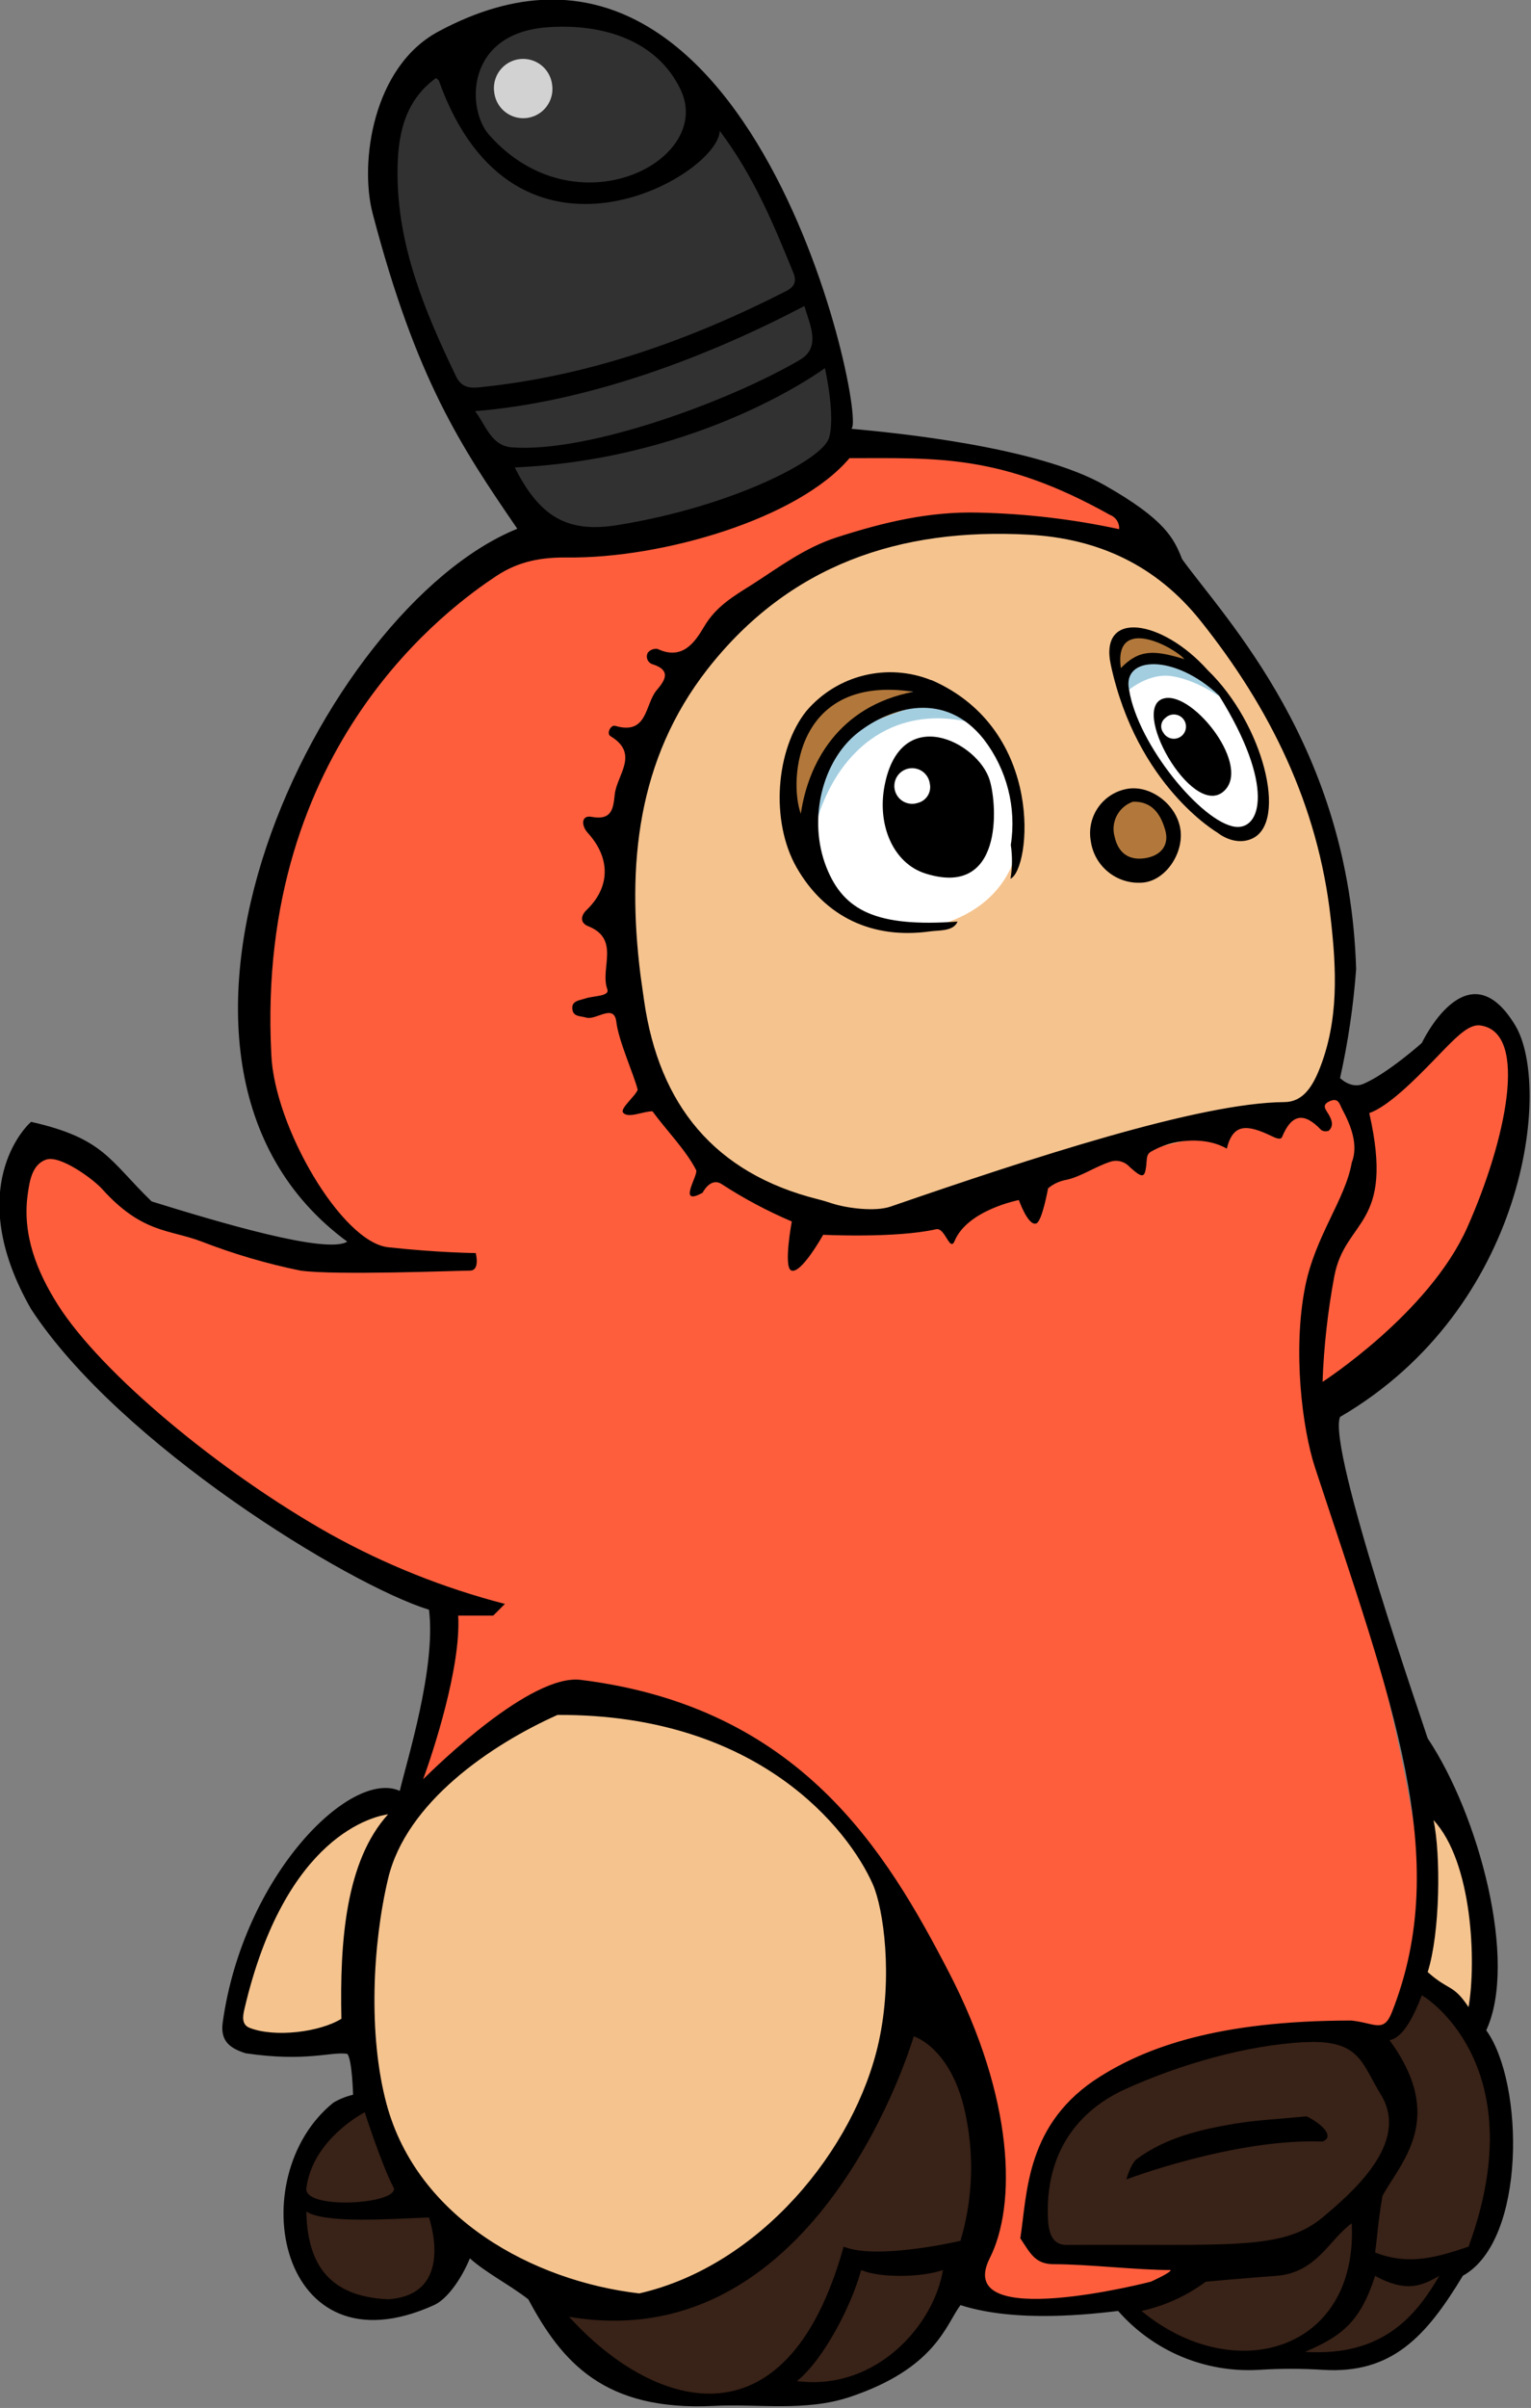 <?xml version="1.0" encoding="UTF-8" standalone="no"?>
<svg
   xmlns:dc="http://purl.org/dc/elements/1.1/"
   xmlns:cc="http://creativecommons.org/ns#"
   xmlns:rdf="http://www.w3.org/1999/02/22-rdf-syntax-ns#"
   xmlns:svg="http://www.w3.org/2000/svg"
   xmlns="http://www.w3.org/2000/svg"
   xmlns:sodipodi="http://sodipodi.sourceforge.net/DTD/sodipodi-0.dtd"
   xmlns:inkscape="http://www.inkscape.org/namespaces/inkscape"
   version="1.1"
   width="190.844"
   height="300"
   viewBox="0 0 190.844 300"
   id="svg2"
   inkscape:version="0.91 r13725"
   sodipodi:docname="cee103594456366e26af32280694ea38.svg">
  <rect x="0" y="0" width="190.844" height="300" fill="#808080" stroke="none"/>
  <defs
     id="defs34" />
  <sodipodi:namedview
     pagecolor="#ffffff"
     bordercolor="#666666"
     borderopacity="1"
     objecttolerance="10"
     gridtolerance="10"
     guidetolerance="10"
     inkscape:pageopacity="0"
     inkscape:pageshadow="2"
     inkscape:window-width="1415"
     inkscape:window-height="956"
     id="namedview32"
     showgrid="false"
     fit-margin-top="0"
     fit-margin-left="0"
     fit-margin-right="0"
     fit-margin-bottom="0"
     inkscape:zoom="0.57298955"
     inkscape:cx="131.00616"
     inkscape:cy="205.93745"
     inkscape:window-x="65"
     inkscape:window-y="24"
     inkscape:window-maximized="0"
     inkscape:current-layer="svg2" />
  <g
     transform="matrix(0.728,0,0,0.728,-139.837,-94.706)"
     id="g4">
    <g
       data-paper-data="{&quot;isPaintingLayer&quot;:true}"
       stroke-miterlimit="10"
       font-weight="none"
       font-size="none"
       text-anchor="none"
       style="font-family:none;mix-blend-mode:normal;fill:none;fill-rule:evenodd;stroke:none;stroke-width:1;stroke-linecap:butt;stroke-linejoin:miter;stroke-miterlimit:10;stroke-dasharray:none;stroke-dashoffset:0"
       id="g6">
      <path
         d="m 416.54,370.58 7,26 c 0,0 11.79,41.25 12,59 0.21,17.75 -7,27 -7,27 l -26,34 c 0,0 -16.22,7.44 -30,8 -10.17,0.41 -20,-4 -20,-4 l -98,-58 14,-58 c -12.389,-4.477 -24.152,-10.526 -35,-18 -17.09,-11.83 -34.66,-30.17 -36.37,-34.63 -3.5,-9.12 -7.41,-23.47 0,-26.92 7.41,-3.45 17.56,11.55 17.56,11.55 6.35,2.996 12.987,5.342 19.81,7 7.901,1.675 15.93,2.678 24,3 0,0 -30.23,-12 -24,-55 6.23,-43 44,-69 44,-69 10.733,-0.076 21.44,-1.08 32,-3 17.67,-3.38 24,-14 24,-14 0,0 51.81,2.26 53,18 16.2,27.59 30,93 30,93 l 6,2 c 3.728,-0.627 7.128,-2.516 9.63,-5.35 4.61,-5.54 8.22,-10.65 11.37,-10.65 7.16,0 9.63,24 0,41 -8.8,15.56 -28,27 -28,27 z"
         data-paper-data="{&quot;origPos&quot;:null}"
         id="path8"
         inkscape:connector-curvature="0"
         style="fill:#ff5e3d" />
      <path
         d="m 415.08,320.58 -79.25,18.68 c 0,0 -27.71,-4.59 -33.71,-25.76 -5.71,-20.09 -14.41,-75.09 45.24,-91.81 39.53,-6.25 48,11.75 48,11.75 0,0 15.68,11.69 23.8,42.21 8.12,30.53 -4.08,44.93 -4.08,44.93 z"
         id="path10"
         inkscape:connector-curvature="0"
         style="fill:#f5c38e" />
      <path
         d="m 445.54,476.58 -10,-6 1,-33 c 0,0 7.05,10.21 9,19 2,9.2 0,20 0,20 z m -99,-17 c 6.16,29.46 -26.74,65.37 -51,64 -19.37,-1.09 -38.23,-20 -42,-44 -4.08,0.93 -21.23,1.32 -21,-2 2.32,-33.64 26.27,-42 28,-38 8.34,-11.06 22.65,-17.84 33,-18 28.75,-0.45 49.35,20.53 53,38 z"
         id="path12"
         inkscape:connector-curvature="0"
         style="fill:#f5c38e" />
      <path
         d="m 362.54,492.58 c 1.93,12.56 -5,26 -5,26 0,0 -5.79,16.08 -16,19 -10.21,2.92 -7.71,1.16 -21,3 -28.84,4 -37,-19 -37,-19 0,0 26.3,9.27 41,-7 16.31,-18.05 25,-48 25,-48 0,0 10.94,12.59 13,26 z m 84,20 -5,5 c 0,0 -3.93,14.59 -17,16 -12.52,1.35 -18.75,1.75 -26,0 -7.25,-1.75 -14,-9 -14,-9 l 14,-8 -28,-1 c 0.07,-2.24 -2.26,-15.14 5,-24 12.51,-15.26 48,-13 48,-13 l 5,2 7,-11 c 0,0 9.64,7.9 13,19 3.14,10.37 -2,24 -2,24 z"
         id="path14"
         inkscape:connector-curvature="0"
         style="fill:#392217" />
      <path
         d="m 256.54,525.58 c -10.44,0.21 -16.84,-10.24 -13,-24 2.32,-8.32 11,-11 11,-11 0,0 4.19,6.39 8,13 3.69,6.39 7,8 7,8 4.7,1.4 -2.56,13.79 -13,14 z"
         id="path16"
         inkscape:connector-curvature="0"
         style="fill:#392217" />
      <path
         d="m 315.84,219.9 c -7,2.29 -20.25,8.37 -28,1.73 -23.59,-20.25 -45.13,-73 -13.78,-88 30.65,-14.66 60.35,33.79 62.07,64.34 0.81,14.35 -12.85,19.48 -20.29,21.93 z"
         id="path18"
         inkscape:connector-curvature="0"
         style="fill:#313131" />
      <path
         d="m 356.39,287.09 c -21.78,10.06 -40.04,-23.82 -12.69,-36.69 18.2,-8.57 34.47,26.63 12.69,36.69 z m 30.15,-44.4 c 13.3,-5.95 26.06,20.27 19.07,29.73 -5.52,4.06 -27.95,-25.73 -19.11,-29.73 z"
         id="path20"
         inkscape:connector-curvature="0"
         style="fill:#ffffff" />
      <path
         d="m 360.08,254.31 c 0,0 -11.37,-4.67 -20.69,3.78 -7.8,7.07 -8.65,18.31 -8.65,18.31 0,0 -6.82,-17.81 3.63,-25.71 14.29,-10.8 25.71,3.62 25.71,3.62 z m 42.58,-3.69 c 0,-0.04 -4.83,-4.06 -10,-4.82 -4.46,-0.65 -8.33,3.24 -8.33,3.24 0,0 -2.44,-11.95 5.74,-9.85 8.18,2.1 12.59,11.47 12.59,11.43 z"
         id="path22"
         inkscape:connector-curvature="0"
         style="fill:#a3cee0" />
      <path
         d="m 389.29,278.64 c -7.93,3.9 -11.58,-8.89 -5.69,-12.36 5.94,-3.46 13.62,8.46 5.69,12.36 z"
         id="path24"
         inkscape:connector-curvature="0"
         style="fill:#b2783b" />
      <path
         d="m 352.21,250.3 c 0,0 -11.56,1.96 -16.19,7.21 -5.38,6.12 -6.93,16.06 -6.93,16.06 0,0 -5.65,-11.24 1.45,-19.36 10.29,-11.77 21.67,-3.91 21.67,-3.91 z m 45.73,-5.1 c -2.407,-0.817 -4.858,-1.501 -7.34,-2.05 -3.16,-0.6 -6.8,1.92 -6.8,1.92 0,0 -2.96,-8.23 4.16,-6.61 7.84,1.79 9.98,6.74 9.98,6.74 z"
         id="path26"
         inkscape:connector-curvature="0"
         style="fill:#b2783b" />
      <path
         d="m 284.749,149.264 c -1.423,1.109 -3.334,1.366 -4.999,0.671 -1.665,-0.695 -2.827,-2.233 -3.04,-4.025 -0.267,-1.785 0.448,-3.575 1.871,-4.684 1.423,-1.109 3.334,-1.366 4.999,-0.671 1.665,0.695 2.827,2.233 3.04,4.025 0.267,1.785 -0.448,3.575 -1.871,4.684 z"
         id="path28"
         inkscape:connector-curvature="0"
         style="fill:#d2d2d2" />
      <path
         d="m 418.54,496.58 c -15.08,-0.55 -33.59,6.49 -33.59,6.49 0,0 0.71,-2.7 1.82,-3.52 4.94,-3.62 10.75,-5 16.64,-6 4.07,-0.67 8.22,-0.86 12.41,-1.27 2.95,1.45 4.72,3.58 2.72,4.3 z m 28.03,-19.03 c 6.52,9 6.87,36 -4,42 -6.25,10.35 -12.13,16.85 -23.94,16.11 -3.663,-0.231 -7.337,-0.231 -11,0 -9.155,0.537 -18.045,-3.183 -24.09,-10.08 -4.33,0.5 -17.32,2.11 -27,-1 -2.51,3.36 -4.24,10.84 -19.05,15.76 -7.6,2.49 -15.48,1.11 -23.23,1.49 -18.72,0.92 -25.96,-7.48 -31.72,-18.25 -3.4,-2.61 -7.14,-4.46 -10,-7 -1.45,3.53 -3.9,7 -6.14,8 -26.67,12.08 -33.05,-21.94 -17.23,-34.65 1.048,-0.62 2.184,-1.075 3.37,-1.35 0,0 -0.15,-6.06 -1,-7 -2.78,-0.43 -6.99,1.44 -17.4,-0.1 -2.74,-0.87 -4.36,-2.12 -3.92,-5.28 3.52,-25.23 21.95,-43.41 30.32,-39.62 1.2,-5.16 6.24,-21.09 5,-31 -13.85,-4.29 -53,-28.3 -68.13,-51.45 -11.07,-19.34 -2.12,-30.19 0,-32.05 12.55,2.84 13.4,6.62 20.64,13.62 11.42,3.54 29.96,9.09 33.49,6.88 -42.18,-31 -4.48,-108.38 29.12,-122 -9.72,-14.18 -17.33,-25.59 -24.78,-54 -2.25,-8.66 0.02,-25.09 11.3,-31.11 53.97,-29 73.65,67.23 70.65,68 6.98,0.64 31.59,2.96 43.37,9.64 10.44,5.93 11.89,9.14 13.3,12.68 7.47,10.33 28.67,32.09 29.79,70.17 -0.463,6.265 -1.382,12.488 -2.75,18.62 0,0 1.85,1.92 4,1 4.15,-1.78 10,-7 10,-7 0,0 7.81,-16.6 16,-3 6.25,10.38 2.05,48.31 -30,67 -2.26,5.32 14.59,53.52 15,55 8.79,13.15 15.48,38.23 10.03,49.97 z m -10.03,-9.97 c 3.67,3.28 4.34,2 7,6 1.34,-7.69 0.68,-24.83 -6,-32 1.26,5.89 1.15,19.27 -1,26 z m -16,-119 c -1.109,5.943 -1.778,11.959 -2,18 0,0 18.23,-11.74 24.77,-26.41 6.54,-14.67 10.69,-33.44 2.23,-34.59 -2.1,-0.28 -4.38,2.26 -8,6 -3.27,3.37 -7.8,7.9 -11,9 4.43,19.52 -4.15,18 -6,28 z M 368.31,221.6 c -22.13,-1.24 -41.13,5.15 -55.13,23.07 -12.03,15.45 -13.76,33.46 -11.44,52.21 0.21,1.46 0.41,2.97 0.63,4.46 2.56,17.82 12.04,29.56 29.82,34 0.81,0.2 1.6,0.45 2.39,0.71 2.56,0.82 7.35,1.44 10,0.53 23.87,-8.23 52.87,-17.79 67.44,-17.88 3.09,-0.02 4.71,-2.54 5.9,-5.43 3.47,-8.52 3,-17.39 2,-26.12 -2.15,-19.2 -10.33,-35.89 -22.33,-50.89 -7.59,-9.46 -17.47,-14 -29.28,-14.66 z m -92.49,-68.44 c 14.8,16.73 38.61,4.47 32.8,-7.73 -3.97,-8.34 -13.16,-11.38 -22.84,-10.67 -14.07,1.04 -13.83,14.03 -9.96,18.4 z m -1.15,43.16 c 18.45,-1.94 35.58,-8.04 52,-16.4 1.48,-0.75 1.85,-1.68 1.24,-3.19 -3.36,-8.24 -6.77,-16.53 -12.59,-24.24 -0.23,7.71 -35.11,27.84 -48.11,-8.64 l -0.46,-0.41 c -5.6,4.05 -6.6,10.12 -6.6,16.3 0,12.49 4.71,23.72 10,34.72 1.07,2.22 2.72,2.06 4.52,1.86 z m -1.27,4.09 c 1.83,2.32 2.72,5.94 6.3,6.24 13.21,1 37.49,-8 49.39,-15 3.66,-2.19 1.61,-6.04 0.73,-9.19 -16.51,8.66 -36.91,16.43 -56.42,18 z m 6.8,9.63 c 4.34,8.62 9.12,11.29 17.64,9.91 19.55,-3.16 34.97,-11.11 36.17,-14.86 1.2,-3.75 -0.68,-12 -0.68,-12 0,0 -20.84,15.55 -53.13,17 z m -21.66,230.54 c -2.14,0.32 -17.63,3.32 -24.63,33.45 -0.25,1.09 -0.48,2.54 0.89,3.09 4.31,1.71 12.03,0.75 15.74,-1.54 -0.29,-13.29 0.74,-27 8,-35 z m -14,64 c -0.47,3.71 15.49,2.78 15,0 -2,-3.67 -5,-13 -5,-13 0,0 -8.93,4.54 -10,13 z m 21,5 c -6.7,0.25 -17.6,1.08 -21,-1 0.16,8.11 3.16,14.54 14,15 11.89,-0.76 6.83,-14.35 7,-14 z m 36,13 c 20.62,-4.71 36.93,-24.63 41,-43 2.48,-11.2 0.82,-22.87 -1,-27 -4.1,-9.31 -19.55,-29.18 -54,-29 -11.38,5.09 -25.9,14.95 -29,28 -2.68,11.26 -3.43,26.8 -0.27,38.58 5.27,19.57 25.11,30.31 43.27,32.42 z m 52,-4 c -3.75,1.28 -10.72,1.39 -14,0 -1.74,6.37 -6.62,15.54 -11,19 13.7,1.76 23.51,-9.76 25,-19 z m 4,-26 c -2.24,-12 -9,-14 -9,-14 0,0 -16,55.31 -59,48 13.72,15.2 37,23.82 47,-12 5.77,2.34 20,-1 20,-1 2.032,-6.815 2.375,-14.023 1,-21 z m 31.57,28 c 0,0 3.43,-1.51 3.43,-2 -5.88,0 -14.12,-1 -20,-1 -3.18,0 -4,-1.79 -5.75,-4.44 1.21,-7.73 0.89,-19.73 13.75,-27.73 7.86,-4.91 20.03,-9.53 42.94,-9.53 3.97,0.41 5.5,2.18 6.91,-1.36 10.52,-26.48 -0.02,-53.39 -13.13,-93.25 -2.23,-6.78 -3.84,-20.09 -1.72,-30.86 1.71,-8.77 6.92,-15.05 8,-21.36 1.16,-2.92 -0.08,-6.25 -1.63,-9.12 -0.45,-0.83 -0.61,-2.06 -2.13,-1.39 -1.52,0.67 -0.66,1.45 -0.15,2.35 0.51,0.9 0.84,1.87 0,2.69 -0.433,0.194 -0.935,0.153 -1.33,-0.11 -2.87,-3.04 -5.03,-2.82 -6.68,1.18 -0.25,0.59 -1.08,0.21 -1.73,-0.1 -4.39,-2.12 -6.68,-2.17 -7.75,2.12 -3.26,-1.95 -8.61,-1.8 -12.4,0.2 -0.72,0.39 -1.22,0.53 -1.3,1.66 -0.24,3.27 -0.53,3.41 -2.93,1.27 -0.881,-0.985 -2.284,-1.312 -3.51,-0.82 -2.38,0.79 -4.79,2.44 -7.22,3 -1.193,0.194 -2.312,0.705 -3.24,1.48 0,0 -1,5.58 -2,6 -1.4,0.56 -3,-4 -3,-4 0,0 -8.78,1.69 -11,7 -0.83,2 -1.61,-2.36 -3.18,-2 -6.91,1.57 -19.33,0.95 -19.33,0.95 0,0 -3.84,6.91 -5.49,6.09 -1.32,-0.66 0.12,-8.37 0.12,-8.37 -4.178,-1.778 -8.193,-3.916 -12,-6.39 -1.91,-1.27 -3.27,1.47 -3.27,1.47 -4.46,2.46 -0.68,-3.03 -1.11,-3.88 -1.73,-3.4 -5.23,-6.96 -7.47,-10.05 -1.49,-0.06 -4.26,1.33 -5.06,0.18 -0.48,-0.69 2.2,-2.87 2.52,-3.87 -0.55,-2.37 -3.28,-8.37 -3.65,-11.6 -0.37,-3.23 -3.45,-0.28 -5.12,-0.74 -0.95,-0.3 -2.17,-0.12 -2.39,-1.3 -0.3,-1.61 1.2,-1.64 2.26,-2 1.34,-0.46 4.15,-0.31 3.7,-1.57 -1.29,-3.54 2.29,-8.58 -3.29,-10.79 -1.39,-0.55 -1.3,-1.8 -0.22,-2.8 4.03,-3.9 4.09,-8.85 0.17,-13.16 -1.17,-1.29 -1.11,-3.07 0.62,-2.75 3.65,0.69 3.74,-1.61 4,-3.87 0.38,-3.32 4.27,-6.93 -0.73,-9.93 -0.74,-0.45 0.04,-1.99 0.8,-1.77 5.58,1.65 5.08,-3.67 7.08,-6.07 1.2,-1.44 2.77,-3.33 -0.58,-4.44 -0.42,-0.097 -0.772,-0.382 -0.952,-0.774 -0.18,-0.392 -0.168,-0.844 0.032,-1.226 0.4,-0.495 1.029,-0.745 1.66,-0.66 4.27,2.02 6.41,-1.13 8,-3.83 2.03,-3.44 5.01,-5.18 8.2,-7.18 4.68,-3 8.96,-6.28 14.48,-8.07 8,-2.58 15.86,-4.48 24.37,-4.24 8.072,0.18 16.108,1.128 24,2.83 0.08,-1.073 -0.561,-2.068 -1.57,-2.44 -18.6,-10.42 -29.53,-9.71 -44.6,-9.71 -8.84,10.43 -32.13,17.17 -48.29,17 -4.3,-0.05 -8.29,0.57 -12.22,3.19 -7.41,4.93 -41.24,28.71 -38.49,81.85 0.51,12.41 12.06,32.13 20,33 8.44,0.93 15,1 15,1 0,0 0.81,3 -1,3 -1.81,0 -23.09,0.84 -29,0 -5.798,-1.183 -11.485,-2.856 -17,-5 -5.5,-2.08 -10.12,-1.36 -17,-9 -1.55,-1.7 -7.16,-5.81 -9.55,-5 -2.39,0.81 -2.84,3.63 -3.15,5.87 -1,6.98 1.6,13.35 5.11,18.91 7.47,11.83 27.94,28.77 46.59,39.26 9.449,5.26 19.53,9.293 30,12 l -2,2 -6,0 c 0.51,8.77 -4.31,23.38 -6,28 2.33,-2.28 18.43,-18.07 27,-17 37.59,4.67 52.34,29.44 63,50 11.25,21.7 11.62,39.92 7,49 -6.37,12.77 27.57,4 27.57,4 z m 39.43,-32 c -3.37,-5.5 -3.57,-9.44 -13,-9 -9.94,0.46 -21.55,3.86 -30.69,8 -9.32,4.21 -13.85,12.2 -13.32,22.41 0.15,2.29 0.75,4.29 3.15,4.29 27.79,-0.19 36.95,1.06 43.86,-4.7 5,-4.2 15.05,-12.77 10,-21 z m -5,22 c -3.93,2.84 -6,8.49 -13,9 -7,0.51 -12,1 -12,1 -3.275,2.421 -7.023,4.124 -11,5 15.73,13 37.08,7.06 36,-15 z m 15,9 c -2.76,1.49 -5.34,3.08 -11,0 -2.52,7.79 -5.6,10.28 -12,13 13.43,0.85 19,-6.25 23,-13 z m -3,-48 c -1.12,2.86 -3.01,7.23 -5.53,7.66 9.79,13.39 2.01,20.77 -1.21,26.65 -0.77,4.49 -0.92,7.28 -1.26,9.69 5.93,2.32 10.81,0.72 16,-1 11.62,-31.66 -8.27,-43.32 -8,-43 z m -74,-208 c 1.35,4.39 2.31,20.22 -11,16 -5.49,-1.74 -8.29,-8.24 -7,-15 2.73,-14.28 16,-7.5 18,-1 z m -10.25,0.6 c -0.179,-1.271 -1.135,-2.295 -2.391,-2.559 -1.256,-0.265 -2.544,0.285 -3.221,1.376 -0.677,1.091 -0.598,2.489 0.197,3.497 0.795,1.008 2.136,1.41 3.355,1.006 1.476,-0.361 2.392,-1.837 2.06,-3.32 z m 0.25,-17.72 c 19.65,8.53 17,32.45 13.57,34.02 0.316,-1.916 0.333,-3.869 0.05,-5.79 0.999,-6.402 -0.671,-12.933 -4.62,-18.07 -6.62,-8.37 -15.85,-5.57 -21.49,-1.2 -6.25,4.86 -8.66,15.03 -5.46,23.1 2.94,7.43 8.56,10.29 22.45,9.29 -0.67,1.69 -3.14,1.46 -4.81,1.69 -9.74,1.34 -17.9,-2.47 -22.74,-10.94 -4.56,-7.97 -3.57,-20.27 1.68,-26.8 5.256,-6.166 13.863,-8.283 21.38,-5.26 z m -22.33,22.87 c 1.25,-8.54 6.38,-18.36 19.28,-20.85 -20.13,-3.05 -21.39,15.13 -19.28,20.89 z m 53.07,-25.48 c -2.03,-9.47 8.82,-7.77 16.59,0.92 9.56,9.23 13.72,25.96 7.67,28.81 -3.1,1.46 -6,-1 -6,-1 0,0 -13.8,-8 -18.26,-28.73 z m 3.14,4.32 c 1.52,9.41 12.44,22.62 18.12,23.41 4.45,0.62 6.9,-7 -2.72,-22.45 -7.57,-7.18 -16.67,-6.82 -15.4,-0.96 z M 384,244.43 c 3.17,-3.27 5.75,-3.1 10.89,-1.53 -1.72,-2.03 -12.13,-7.67 -10.89,1.53 z m -5.14,29.63 c -0.375,-2.051 0.097,-4.166 1.309,-5.862 1.212,-1.696 3.06,-2.829 5.121,-3.138 3.88,-0.56 8.16,2.69 8.88,6.77 0.72,4.08 -2.33,8.73 -6.1,9.27 -4.476,0.558 -8.574,-2.574 -9.21,-7.04 z m 7.23,-6.77 c -2.481,0.847 -3.865,3.488 -3.15,6.01 0.63,2.83 2.54,4.2 5.54,3.6 2.59,-0.53 3.81,-2.36 3.12,-4.76 -0.74,-2.57 -2.14,-4.94 -5.53,-4.85 z m 5.45,-17.71 c 5,-1 15,11.81 10,16 -5.44,4.57 -16.3,-14.78 -10,-16 z m -0.28,5.87 c 0.434,0.783 1.321,1.201 2.201,1.037 0.88,-0.164 1.557,-0.874 1.679,-1.761 0.122,-0.887 -0.337,-1.753 -1.141,-2.149 -0.803,-0.396 -1.77,-0.234 -2.399,0.403 -0.758,0.599 -0.908,1.689 -0.34,2.47 z"
         id="path30"
         inkscape:connector-curvature="0"
         style="fill:#000000" />
    </g>
  </g>
</svg>
